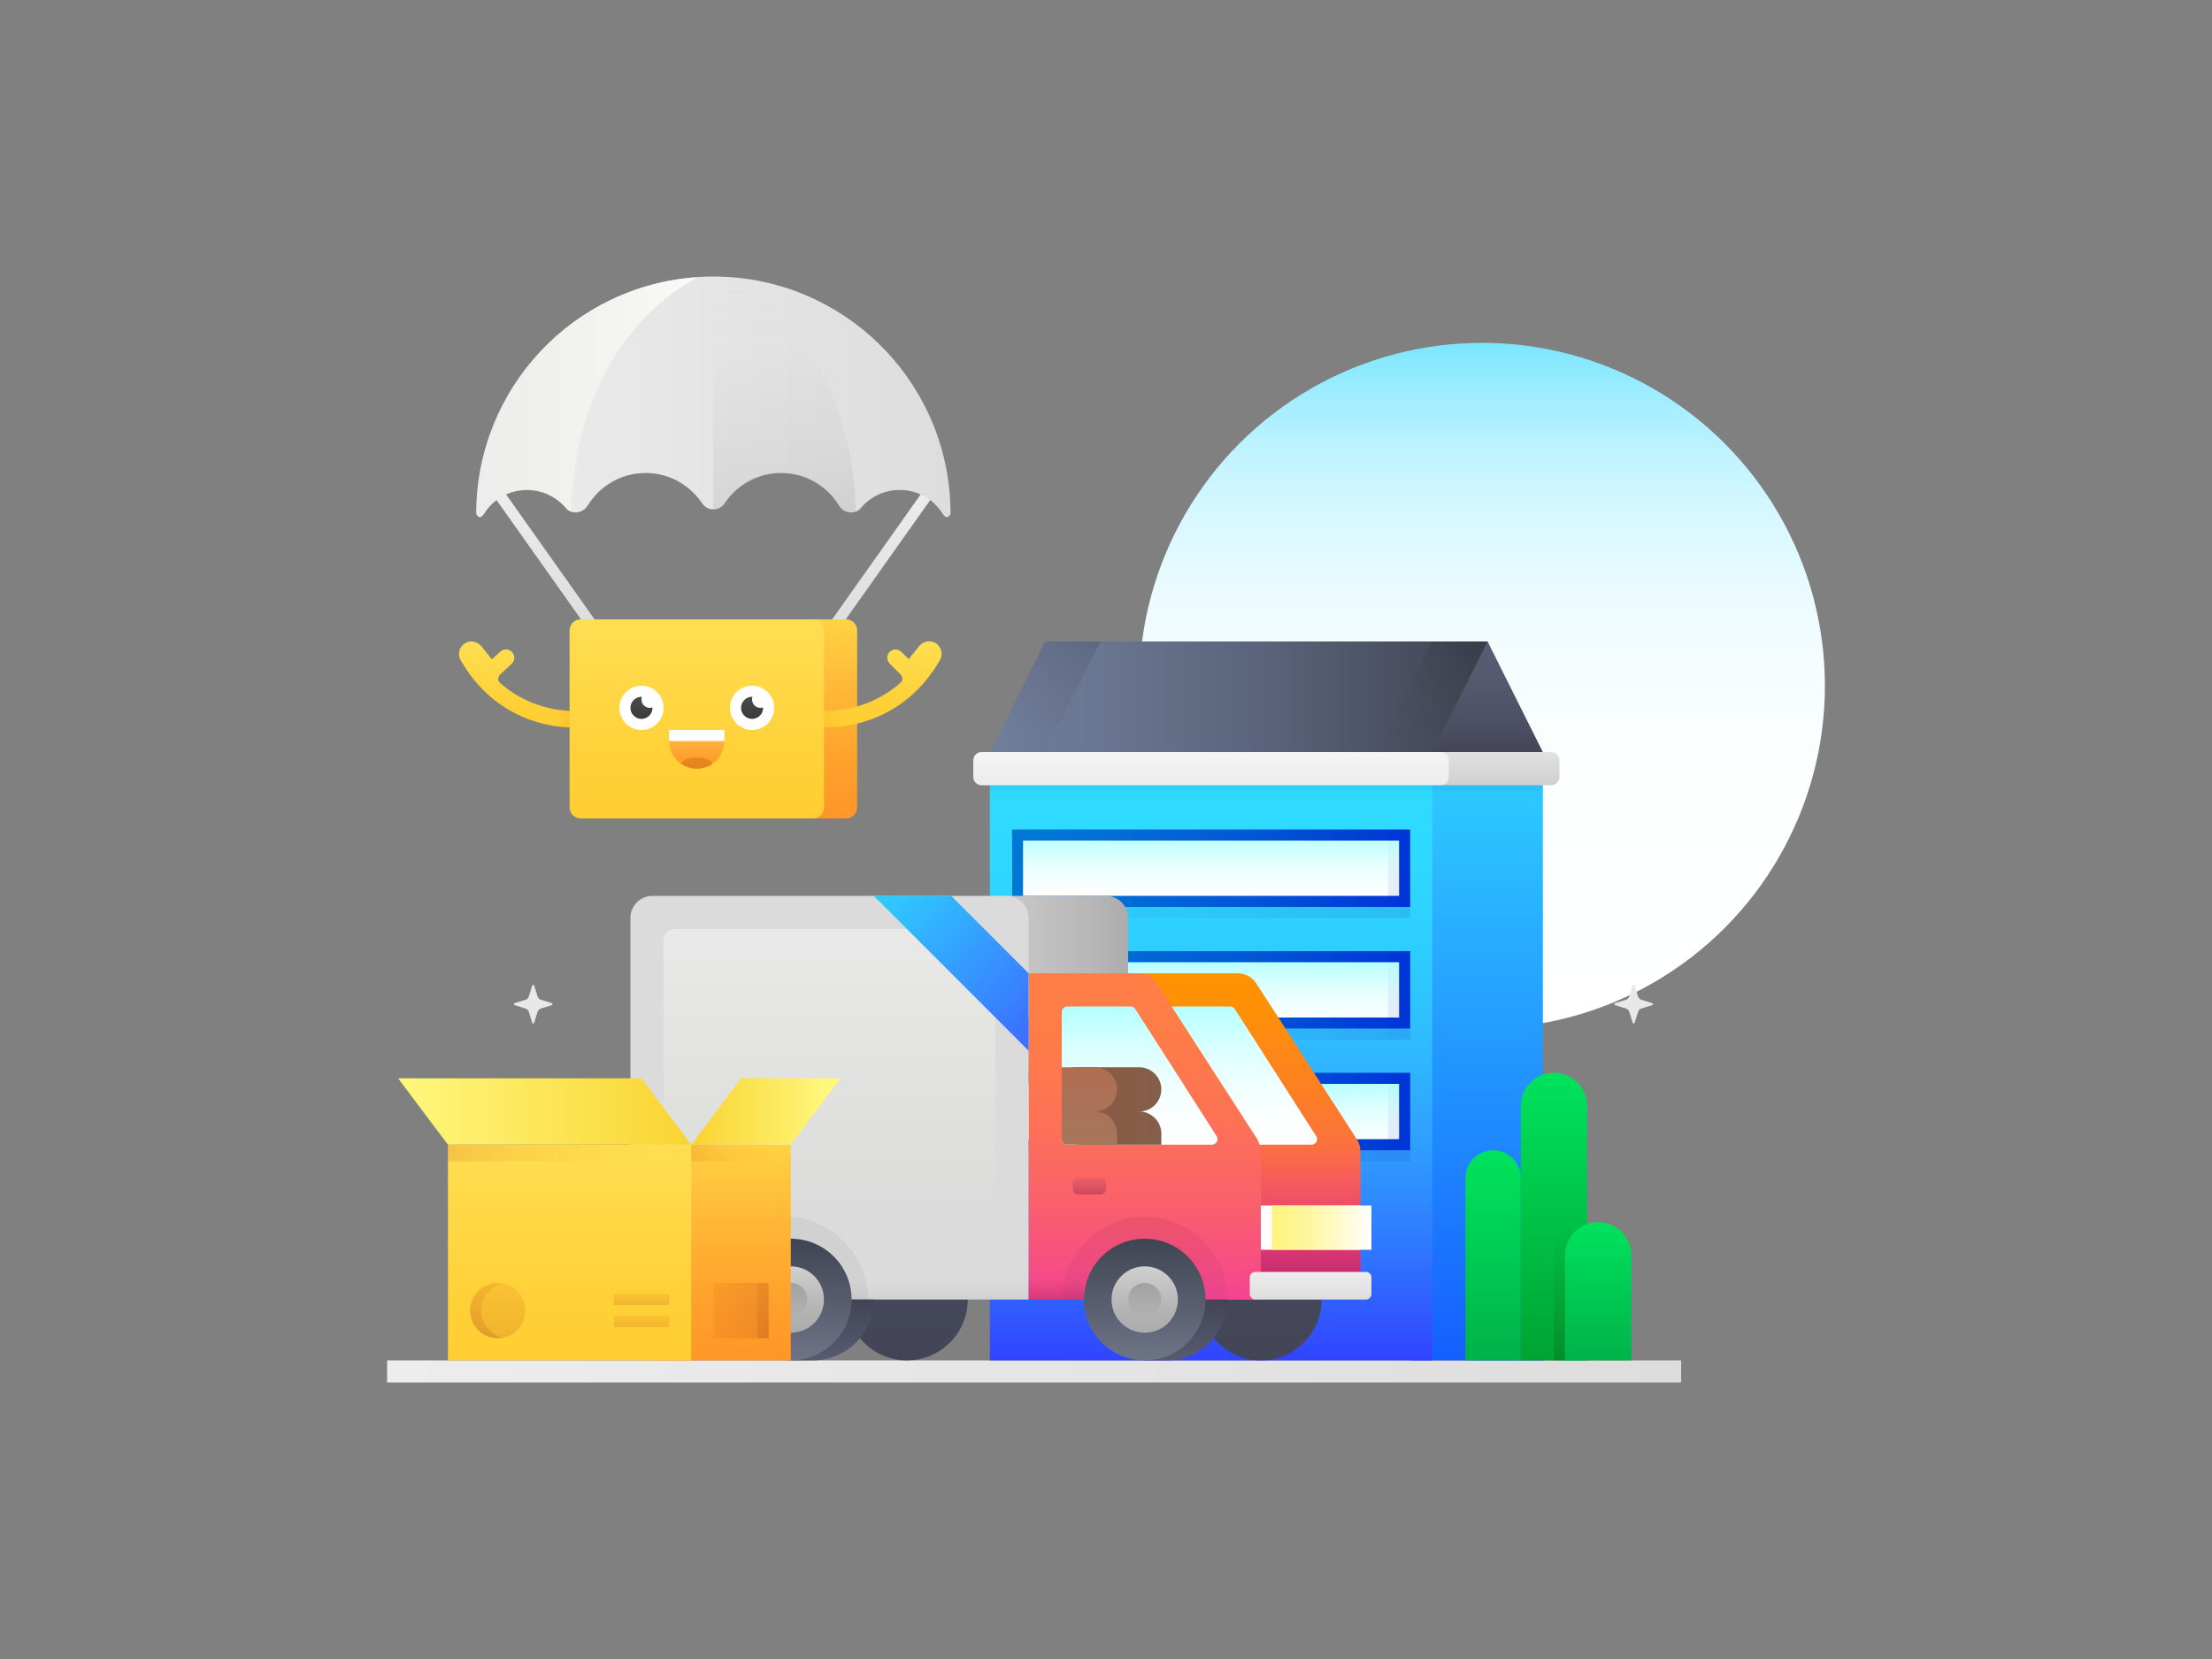 <?xml version="1.0" encoding="iso-8859-1"?>
<!-- Generator: Adobe Illustrator 22.1.0, SVG Export Plug-In . SVG Version: 6.00 Build 0)  -->
<svg version="1.1" id="shipping" xmlns="http://www.w3.org/2000/svg" xmlns:xlink="http://www.w3.org/1999/xlink" x="0px" y="0px"
	 viewBox="0 0 800 600" enable-background="new 0 0 800 600" xml:space="preserve">
<rect x="0" y="0" width="800" height="600" fill="#808080" stroke="none"/>
<linearGradient id="SVGID_1_" gradientUnits="userSpaceOnUse" x1="140" y1="496" x2="608" y2="496">
	<stop  offset="0" style="stop-color:#EDEDED"/>
	<stop  offset="1" style="stop-color:#DDDDDD"/>
</linearGradient>
<rect x="140" y="492" fill="url(#SVGID_1_)" width="468" height="8"/>
<linearGradient id="SVGID_2_" gradientUnits="userSpaceOnUse" x1="536" y1="122.031" x2="536" y2="378.935">
	<stop  offset="0" style="stop-color:#76E5FF"/>
	<stop  offset="0.023" style="stop-color:#83E7FF"/>
	<stop  offset="0.092" style="stop-color:#A4EEFF"/>
	<stop  offset="0.168" style="stop-color:#C1F3FF"/>
	<stop  offset="0.253" style="stop-color:#D8F8FF"/>
	<stop  offset="0.351" style="stop-color:#E9FBFF"/>
	<stop  offset="0.469" style="stop-color:#F6FDFF"/>
	<stop  offset="0.627" style="stop-color:#FDFFFF"/>
	<stop  offset="1" style="stop-color:#FFFFFF"/>
</linearGradient>
<circle fill="url(#SVGID_2_)" cx="536" cy="247.999" r="124"/>
<path fill="#E8E8E8" d="M591.192,356.427l1.215,3.921c0.184,0.595,0.65,1.061,1.245,1.245l3.921,1.215
	c0.35,0.108,0.35,0.604,0,0.713l-3.921,1.215c-0.595,0.184-1.061,0.65-1.245,1.245l-1.215,3.921c-0.109,0.35-0.604,0.35-0.713,0
	l-1.215-3.921c-0.184-0.595-0.65-1.061-1.245-1.245l-3.921-1.215c-0.35-0.108-0.35-0.604,0-0.713l3.921-1.215
	c0.595-0.184,1.061-0.65,1.245-1.245l1.215-3.921C590.587,356.077,591.083,356.077,591.192,356.427z"/>
<path fill="#E8E8E8" d="M193.191,356.427l1.215,3.921c0.184,0.595,0.65,1.061,1.245,1.245l3.921,1.215
	c0.35,0.108,0.35,0.604,0,0.713l-3.921,1.215c-0.595,0.184-1.061,0.65-1.245,1.245l-1.215,3.921c-0.108,0.35-0.604,0.35-0.713,0
	l-1.215-3.921c-0.184-0.595-0.65-1.061-1.245-1.245l-3.921-1.215c-0.35-0.108-0.35-0.604,0-0.713l3.921-1.215
	c0.595-0.184,1.061-0.65,1.245-1.245l1.215-3.921C192.587,356.077,193.083,356.077,193.191,356.427z"/>
<linearGradient id="SVGID_3_" gradientUnits="userSpaceOnUse" x1="-83" y1="175.999" x2="-83" y2="227.999" gradientTransform="matrix(-1 0 0 1 114 0)">
	<stop  offset="0" style="stop-color:#EDEDED"/>
	<stop  offset="1" style="stop-color:#DDDDDD"/>
</linearGradient>
<path fill="none" stroke="url(#SVGID_3_)" stroke-width="4" stroke-linecap="round" stroke-linejoin="round" stroke-miterlimit="10" d="
	M214,225.999l-34-48L214,225.999z"/>
<linearGradient id="SVGID_4_" gradientUnits="userSpaceOnUse" x1="319" y1="175.999" x2="319" y2="227.999">
	<stop  offset="0" style="stop-color:#EDEDED"/>
	<stop  offset="1" style="stop-color:#DDDDDD"/>
</linearGradient>
<path fill="none" stroke="url(#SVGID_4_)" stroke-width="4" stroke-linecap="round" stroke-linejoin="round" stroke-miterlimit="10" d="
	M302,225.999l34-48L302,225.999z"/>
<linearGradient id="SVGID_5_" gradientUnits="userSpaceOnUse" x1="534" y1="282" x2="534" y2="496.009">
	<stop  offset="0" style="stop-color:#2ECAFF"/>
	<stop  offset="1" style="stop-color:#155DFF"/>
</linearGradient>
<rect x="510" y="280" fill="url(#SVGID_5_)" width="48" height="212"/>
<linearGradient id="SVGID_6_" gradientUnits="userSpaceOnUse" x1="438" y1="281" x2="438" y2="493">
	<stop  offset="0" style="stop-color:#2EDCFF"/>
	<stop  offset="0.156" style="stop-color:#2ED8FF"/>
	<stop  offset="0.318" style="stop-color:#2ECBFF"/>
	<stop  offset="0.482" style="stop-color:#2FB7FF"/>
	<stop  offset="0.649" style="stop-color:#2F9AFF"/>
	<stop  offset="0.817" style="stop-color:#3074FF"/>
	<stop  offset="0.983" style="stop-color:#3147FF"/>
	<stop  offset="1" style="stop-color:#3142FF"/>
</linearGradient>
<rect x="358" y="280" fill="url(#SVGID_6_)" width="160" height="212"/>
<linearGradient id="SVGID_7_" gradientUnits="userSpaceOnUse" x1="541" y1="272.25" x2="541" y2="285.272">
	<stop  offset="0" style="stop-color:#E1E1E1"/>
	<stop  offset="1" style="stop-color:#CECECE"/>
</linearGradient>
<path fill="url(#SVGID_7_)" d="M564,281c0,1.657-1.343,3-3,3h-40c-1.657,0-3-1.343-3-3v-6c0-1.657,1.343-3,3-3h40
	c1.657,0,3,1.343,3,3V281z"/>
<linearGradient id="SVGID_8_" gradientUnits="userSpaceOnUse" x1="438" y1="271.667" x2="438" y2="285.702">
	<stop  offset="0" style="stop-color:#F5F5F5"/>
	<stop  offset="0.079" style="stop-color:#F4F4F4"/>
	<stop  offset="1" style="stop-color:#EBEBEB"/>
</linearGradient>
<path fill="url(#SVGID_8_)" d="M524,281c0,1.657-1.343,3-3,3H355c-1.657,0-3-1.343-3-3v-6c0-1.657,1.343-3,3-3h166
	c1.657,0,3,1.343,3,3V281z"/>
<linearGradient id="SVGID_9_" gradientUnits="userSpaceOnUse" x1="356.5" y1="252" x2="539.003" y2="252">
	<stop  offset="0" style="stop-color:#707E9B"/>
	<stop  offset="0.211" style="stop-color:#6A7792"/>
	<stop  offset="0.555" style="stop-color:#5A637A"/>
	<stop  offset="0.987" style="stop-color:#404452"/>
	<stop  offset="1" style="stop-color:#3F4351"/>
</linearGradient>
<polygon fill="url(#SVGID_9_)" points="378,232 358,272 538,272 538,232 "/>
<linearGradient id="SVGID_10_" gradientUnits="userSpaceOnUse" x1="538" y1="232.5" x2="538" y2="273.503">
	<stop  offset="0" style="stop-color:#575C72"/>
	<stop  offset="0.375" style="stop-color:#54596E"/>
	<stop  offset="0.763" style="stop-color:#4B4E61"/>
	<stop  offset="1" style="stop-color:#434556"/>
</linearGradient>
<polygon fill="url(#SVGID_10_)" points="558,272 518,272 538,232 "/>
<linearGradient id="SVGID_11_" gradientUnits="userSpaceOnUse" x1="437" y1="302" x2="437" y2="326.864">
	<stop  offset="0" style="stop-color:#B3FFFF"/>
	<stop  offset="0.069" style="stop-color:#BDFFFF"/>
	<stop  offset="0.306" style="stop-color:#DAFFFF"/>
	<stop  offset="0.543" style="stop-color:#EEFFFF"/>
	<stop  offset="0.775" style="stop-color:#FBFFFF"/>
	<stop  offset="1" style="stop-color:#FFFFFF"/>
</linearGradient>
<rect x="366" y="302" fill="url(#SVGID_11_)" width="142" height="24"/>
<linearGradient id="SVGID_12_" gradientUnits="userSpaceOnUse" x1="504" y1="299.741" x2="504" y2="328.39">
	<stop  offset="0" style="stop-color:#0000A2;stop-opacity:0"/>
	<stop  offset="1" style="stop-color:#00009F;stop-opacity:0.1"/>
</linearGradient>
<rect x="502" y="300" fill="url(#SVGID_12_)" width="4" height="28"/>
<linearGradient id="SVGID_13_" gradientUnits="userSpaceOnUse" x1="437" y1="347.333" x2="437" y2="374.869">
	<stop  offset="0" style="stop-color:#B3FFFF"/>
	<stop  offset="0.069" style="stop-color:#BDFFFF"/>
	<stop  offset="0.306" style="stop-color:#DAFFFF"/>
	<stop  offset="0.543" style="stop-color:#EEFFFF"/>
	<stop  offset="0.775" style="stop-color:#FBFFFF"/>
	<stop  offset="1" style="stop-color:#FFFFFF"/>
</linearGradient>
<rect x="366" y="346" fill="url(#SVGID_13_)" width="142" height="24"/>
<linearGradient id="SVGID_14_" gradientUnits="userSpaceOnUse" x1="504" y1="343.741" x2="504" y2="372.39">
	<stop  offset="0" style="stop-color:#0000A2;stop-opacity:0"/>
	<stop  offset="1" style="stop-color:#00009F;stop-opacity:0.1"/>
</linearGradient>
<rect x="502" y="344" fill="url(#SVGID_14_)" width="4" height="28"/>
<linearGradient id="SVGID_15_" gradientUnits="userSpaceOnUse" x1="437" y1="391.333" x2="437" y2="418.869">
	<stop  offset="0" style="stop-color:#B3FFFF"/>
	<stop  offset="0.069" style="stop-color:#BDFFFF"/>
	<stop  offset="0.306" style="stop-color:#DAFFFF"/>
	<stop  offset="0.543" style="stop-color:#EEFFFF"/>
	<stop  offset="0.775" style="stop-color:#FBFFFF"/>
	<stop  offset="1" style="stop-color:#FFFFFF"/>
</linearGradient>
<rect x="366" y="390" fill="url(#SVGID_15_)" width="142" height="24"/>
<linearGradient id="SVGID_16_" gradientUnits="userSpaceOnUse" x1="504" y1="387.741" x2="504" y2="416.39">
	<stop  offset="0" style="stop-color:#0000A2;stop-opacity:0"/>
	<stop  offset="1" style="stop-color:#00009F;stop-opacity:0.1"/>
</linearGradient>
<rect x="502" y="388" fill="url(#SVGID_16_)" width="4" height="28"/>
<linearGradient id="SVGID_17_" gradientUnits="userSpaceOnUse" x1="458" y1="287.917" x2="458" y2="283.832">
	<stop  offset="0" style="stop-color:#302992;stop-opacity:0"/>
	<stop  offset="1" style="stop-color:#000090;stop-opacity:0.07"/>
</linearGradient>
<rect x="358" y="284" fill="url(#SVGID_17_)" width="200" height="4"/>
<linearGradient id="SVGID_18_" gradientUnits="userSpaceOnUse" x1="462" y1="374" x2="509.875" y2="374">
	<stop  offset="0" style="stop-color:#302992;stop-opacity:0.05"/>
	<stop  offset="0.238" style="stop-color:#211C91;stop-opacity:0.062"/>
	<stop  offset="0.71" style="stop-color:#090890;stop-opacity:0.086"/>
	<stop  offset="1" style="stop-color:#000090;stop-opacity:0.1"/>
</linearGradient>
<rect x="462" y="372" fill="url(#SVGID_18_)" width="48" height="4"/>
<g>
	<linearGradient id="SVGID_19_" gradientUnits="userSpaceOnUse" x1="366" y1="313.999" x2="510" y2="313.999">
		<stop  offset="0" style="stop-color:#0079D3"/>
		<stop  offset="0.222" style="stop-color:#0070D4"/>
		<stop  offset="0.584" style="stop-color:#0058D5"/>
		<stop  offset="1" style="stop-color:#0034D8"/>
	</linearGradient>
	<path fill="url(#SVGID_19_)" d="M506,303.999v20H370v-20H506 M510,299.999H366v28h144V299.999L510,299.999z"/>
</g>
<g>
	<g>
		<linearGradient id="SVGID_20_" gradientUnits="userSpaceOnUse" x1="366" y1="357.999" x2="510" y2="357.999">
			<stop  offset="0" style="stop-color:#0079D3"/>
			<stop  offset="0.222" style="stop-color:#0070D4"/>
			<stop  offset="0.584" style="stop-color:#0058D5"/>
			<stop  offset="1" style="stop-color:#0034D8"/>
		</linearGradient>
		<path fill="url(#SVGID_20_)" d="M506,347.999v20H370v-20H506 M510,343.999H366v28h144V343.999L510,343.999z"/>
	</g>
</g>
<g>
	<g>
		<linearGradient id="SVGID_21_" gradientUnits="userSpaceOnUse" x1="366" y1="401.999" x2="510" y2="401.999">
			<stop  offset="0" style="stop-color:#0079D3"/>
			<stop  offset="0.222" style="stop-color:#0070D4"/>
			<stop  offset="0.584" style="stop-color:#0058D5"/>
			<stop  offset="1" style="stop-color:#0034D8"/>
		</linearGradient>
		<path fill="url(#SVGID_21_)" d="M506,391.999v20H370v-20H506 M510,387.999H366v28h144V387.999L510,387.999z"/>
	</g>
</g>
<linearGradient id="SVGID_22_" gradientUnits="userSpaceOnUse" x1="436.5" y1="418" x2="513.515" y2="418">
	<stop  offset="0" style="stop-color:#302992;stop-opacity:0.05"/>
	<stop  offset="0.238" style="stop-color:#211C91;stop-opacity:0.062"/>
	<stop  offset="0.71" style="stop-color:#090890;stop-opacity:0.086"/>
	<stop  offset="1" style="stop-color:#000090;stop-opacity:0.1"/>
</linearGradient>
<rect x="438" y="416" fill="url(#SVGID_22_)" width="72" height="4"/>
<linearGradient id="SVGID_23_" gradientUnits="userSpaceOnUse" x1="403.833" y1="330" x2="515.077" y2="330">
	<stop  offset="0" style="stop-color:#302992;stop-opacity:0.05"/>
	<stop  offset="0.238" style="stop-color:#211C91;stop-opacity:0.062"/>
	<stop  offset="0.71" style="stop-color:#090890;stop-opacity:0.086"/>
	<stop  offset="1" style="stop-color:#000090;stop-opacity:0.1"/>
</linearGradient>
<rect x="406" y="328" fill="url(#SVGID_23_)" width="104" height="4"/>
<linearGradient id="SVGID_24_" gradientUnits="userSpaceOnUse" x1="368.485" y1="269.859" x2="390.932" y2="227.728">
	<stop  offset="0" style="stop-color:#302926;stop-opacity:0"/>
	<stop  offset="0.29" style="stop-color:#27211F;stop-opacity:0.035"/>
	<stop  offset="0.762" style="stop-color:#0F0D0C;stop-opacity:0.091"/>
	<stop  offset="1" style="stop-color:#000000;stop-opacity:0.12"/>
</linearGradient>
<polygon fill="url(#SVGID_24_)" points="398,232 378,272 358,272 378,232 "/>
<linearGradient id="SVGID_25_" gradientUnits="userSpaceOnUse" x1="508.485" y1="269.859" x2="530.932" y2="227.728">
	<stop  offset="0" style="stop-color:#302926;stop-opacity:0"/>
	<stop  offset="0.284" style="stop-color:#2C2523;stop-opacity:0.034"/>
	<stop  offset="0.579" style="stop-color:#1F1B19;stop-opacity:0.07"/>
	<stop  offset="0.877" style="stop-color:#0B0909;stop-opacity:0.105"/>
	<stop  offset="1" style="stop-color:#000000;stop-opacity:0.12"/>
</linearGradient>
<polygon fill="url(#SVGID_25_)" points="538,232 518,272 498,272 518,232 "/>
<linearGradient id="SVGID_26_" gradientUnits="userSpaceOnUse" x1="540" y1="416.249" x2="540" y2="492.25">
	<stop  offset="0" style="stop-color:#00E35E"/>
	<stop  offset="1" style="stop-color:#00B248"/>
</linearGradient>
<path fill="url(#SVGID_26_)" d="M550,492h-20v-66c0-5.523,4.477-10,10-10h0c5.523,0,10,4.477,10,10V492z"/>
<linearGradient id="SVGID_27_" gradientUnits="userSpaceOnUse" x1="562" y1="387.566" x2="562" y2="492.129">
	<stop  offset="0" style="stop-color:#00E35E"/>
	<stop  offset="1" style="stop-color:#00A332"/>
</linearGradient>
<path fill="url(#SVGID_27_)" d="M562,388L562,388c6.627,0,12,5.373,12,12v92h-24v-92C550,393.372,555.373,388,562,388z"/>
<linearGradient id="SVGID_28_" gradientUnits="userSpaceOnUse" x1="578" y1="441.749" x2="578" y2="492.755">
	<stop  offset="0" style="stop-color:#00E35E"/>
	<stop  offset="1" style="stop-color:#00B248"/>
</linearGradient>
<path fill="url(#SVGID_28_)" d="M578,442L578,442c6.627,0,12,5.373,12,12v38h-24v-38C566,447.372,571.373,442,578,442z"/>
<linearGradient id="SVGID_29_" gradientUnits="userSpaceOnUse" x1="568" y1="441.999" x2="568" y2="492">
	<stop  offset="0" style="stop-color:#304F26;stop-opacity:0"/>
	<stop  offset="0.284" style="stop-color:#2C4D23;stop-opacity:0.057"/>
	<stop  offset="0.579" style="stop-color:#1F4719;stop-opacity:0.116"/>
	<stop  offset="0.877" style="stop-color:#0B3E09;stop-opacity:0.175"/>
	<stop  offset="1" style="stop-color:#003900;stop-opacity:0.2"/>
</linearGradient>
<path fill="url(#SVGID_29_)" d="M574,441.999v0.7c-4,1.62-8,6.08-8,11.3V492h-4v-38.001C562,447.379,568,441.999,574,441.999z"/>
<linearGradient id="SVGID_30_" gradientUnits="userSpaceOnUse" x1="351.667" y1="340" x2="410.004" y2="340">
	<stop  offset="0" style="stop-color:#C8C8C8"/>
	<stop  offset="0.362" style="stop-color:#C4C4C4"/>
	<stop  offset="0.737" style="stop-color:#B7B7B7"/>
	<stop  offset="1" style="stop-color:#AAAAAA"/>
</linearGradient>
<path fill="url(#SVGID_30_)" d="M408,356h-56v-24.001c0-4.418,3.582-7.999,8-7.999h40c4.418,0,8,3.581,8,7.999V356z"/>
<linearGradient id="SVGID_31_" gradientUnits="userSpaceOnUse" x1="456" y1="447.333" x2="456" y2="495.337">
	<stop  offset="0" style="stop-color:#505563"/>
	<stop  offset="0.117" style="stop-color:#4C505F"/>
	<stop  offset="0.448" style="stop-color:#454858"/>
	<stop  offset="1" style="stop-color:#434556"/>
</linearGradient>
<circle fill="url(#SVGID_31_)" cx="456" cy="469.999" r="22"/>
<linearGradient id="SVGID_32_" gradientUnits="userSpaceOnUse" x1="446" y1="351.667" x2="446" y2="471.713">
	<stop  offset="0" style="stop-color:#FF9400"/>
	<stop  offset="0.127" style="stop-color:#FE8F09"/>
	<stop  offset="0.335" style="stop-color:#FD8121"/>
	<stop  offset="0.597" style="stop-color:#FA6B49"/>
	<stop  offset="0.901" style="stop-color:#F54D80"/>
	<stop  offset="1" style="stop-color:#F44293"/>
</linearGradient>
<path fill="url(#SVGID_32_)" d="M492,416.359V470h-92V352h47.62c2.74,0,5.28,1.38,6.76,3.68l36.34,56.34
	c0.4,0.62,0.72,1.28,0.92,1.98C491.88,414.759,492,415.559,492,416.359z"/>
<linearGradient id="SVGID_33_" gradientUnits="userSpaceOnUse" x1="473.82" y1="413.333" x2="473.82" y2="471.395">
	<stop  offset="0" style="stop-color:#FF00D5;stop-opacity:0"/>
	<stop  offset="1" style="stop-color:#6A0038;stop-opacity:0.5"/>
</linearGradient>
<path fill="url(#SVGID_33_)" d="M492,416.359V470h-36v-53.641c0-0.8-0.12-2.359-0.36-2.359h35.96
	C491.86,414,492,415.559,492,416.359z"/>
<linearGradient id="SVGID_34_" gradientUnits="userSpaceOnUse" x1="328" y1="447.333" x2="328" y2="492.727">
	<stop  offset="0" style="stop-color:#505563"/>
	<stop  offset="0.117" style="stop-color:#4C505F"/>
	<stop  offset="0.448" style="stop-color:#454858"/>
	<stop  offset="1" style="stop-color:#434556"/>
</linearGradient>
<circle fill="url(#SVGID_34_)" cx="328" cy="469.999" r="22"/>
<linearGradient id="SVGID_35_" gradientUnits="userSpaceOnUse" x1="414" y1="352.5" x2="414" y2="471.128">
	<stop  offset="0" style="stop-color:#FF7E45"/>
	<stop  offset="0.222" style="stop-color:#FE7B49"/>
	<stop  offset="0.451" style="stop-color:#FD7156"/>
	<stop  offset="0.684" style="stop-color:#FA616A"/>
	<stop  offset="0.919" style="stop-color:#F64B87"/>
	<stop  offset="1" style="stop-color:#F44293"/>
</linearGradient>
<path fill="url(#SVGID_35_)" d="M456,416.351V470h-84V352h39.634c2.721,0,5.257,1.381,6.732,3.668l5.374,8.331l30.985,48.024
	C455.557,413.313,456,414.816,456,416.351z"/>
<rect x="456" y="436" fill="#FFFFFF" width="36" height="16"/>
<path fill="#DBDBDB" d="M228,470h144V331.999c0-4.418-3.582-7.999-8-7.999H236c-4.418,0-8,3.581-8,7.999V470z"/>
<linearGradient id="SVGID_36_" gradientUnits="userSpaceOnUse" x1="284" y1="469.474" x2="284" y2="438.497">
	<stop  offset="0" style="stop-color:#302926;stop-opacity:0.05"/>
	<stop  offset="0.29" style="stop-color:#27211F;stop-opacity:0.05"/>
	<stop  offset="0.762" style="stop-color:#0F0D0C;stop-opacity:0.05"/>
	<stop  offset="1" style="stop-color:#000000;stop-opacity:0.05"/>
</linearGradient>
<path fill="url(#SVGID_36_)" d="M254,470c0-16,13.431-30,30-30s30,14,30,30H254z"/>
<linearGradient id="SVGID_37_" gradientUnits="userSpaceOnUse" x1="301" y1="492.333" x2="301" y2="470.746">
	<stop  offset="0" style="stop-color:#575C72"/>
	<stop  offset="1" style="stop-color:#434556"/>
</linearGradient>
<path fill="url(#SVGID_37_)" d="M316,470h-30v22h8C306.15,492,316,482.15,316,470L316,470z"/>
<linearGradient id="SVGID_38_" gradientUnits="userSpaceOnUse" x1="414" y1="469.474" x2="414" y2="438.497">
	<stop  offset="0" style="stop-color:#60296D;stop-opacity:0.05"/>
	<stop  offset="0.246" style="stop-color:#632364;stop-opacity:0.062"/>
	<stop  offset="0.646" style="stop-color:#6A124C;stop-opacity:0.082"/>
	<stop  offset="1" style="stop-color:#720031;stop-opacity:0.1"/>
</linearGradient>
<path fill="url(#SVGID_38_)" d="M384,470c0-16,13.431-30,30-30c16.569,0,30,14,30,30H384z"/>
<linearGradient id="SVGID_39_" gradientUnits="userSpaceOnUse" x1="286" y1="492.667" x2="286" y2="447.058">
	<stop  offset="0" style="stop-color:#6E7587"/>
	<stop  offset="1" style="stop-color:#3F4351"/>
</linearGradient>
<circle fill="url(#SVGID_39_)" cx="286" cy="469.999" r="22"/>
<linearGradient id="SVGID_40_" gradientUnits="userSpaceOnUse" x1="286" y1="457.833" x2="286" y2="482.838">
	<stop  offset="0" style="stop-color:#D1D1D1"/>
	<stop  offset="0.113" style="stop-color:#CBCBCB"/>
	<stop  offset="0.662" style="stop-color:#B3B3B3"/>
	<stop  offset="1" style="stop-color:#AAAAAA"/>
</linearGradient>
<circle fill="url(#SVGID_40_)" cx="286" cy="469.999" r="12"/>
<linearGradient id="SVGID_41_" gradientUnits="userSpaceOnUse" x1="412.167" y1="363.667" x2="412.167" y2="414.361">
	<stop  offset="0" style="stop-color:#B3FFFF"/>
	<stop  offset="0.069" style="stop-color:#BDFFFF"/>
	<stop  offset="0.306" style="stop-color:#DAFFFF"/>
	<stop  offset="0.543" style="stop-color:#EEFFFF"/>
	<stop  offset="0.775" style="stop-color:#FBFFFF"/>
	<stop  offset="1" style="stop-color:#FFFFFF"/>
</linearGradient>
<path fill="url(#SVGID_41_)" d="M438.313,414h-52.296c-1.114,0-2.018-0.904-2.018-2.018v-45.965c0-1.114,0.903-2.017,2.018-2.017
	h22.878c0.688,0,1.328,0.35,1.699,0.93l29.418,45.965C440.872,412.238,439.908,414,438.313,414z"/>
<linearGradient id="SVGID_42_" gradientUnits="userSpaceOnUse" x1="450.044" y1="363" x2="450.044" y2="414.148">
	<stop  offset="0" style="stop-color:#B3FFFF"/>
	<stop  offset="0.069" style="stop-color:#BDFFFF"/>
	<stop  offset="0.306" style="stop-color:#DAFFFF"/>
	<stop  offset="0.543" style="stop-color:#EEFFFF"/>
	<stop  offset="0.775" style="stop-color:#FBFFFF"/>
	<stop  offset="1" style="stop-color:#FFFFFF"/>
</linearGradient>
<path fill="url(#SVGID_42_)" d="M476.029,410.919c0.853,1.332-0.104,3.081-1.686,3.081H455.64c-0.2,0-0.52-1.36-0.92-1.98
	L423.74,364h21.156c0.688,0,1.328,0.35,1.699,0.93L476.029,410.919z"/>
<linearGradient id="SVGID_43_" gradientUnits="userSpaceOnUse" x1="394" y1="425.75" x2="394" y2="432.334">
	<stop  offset="0" style="stop-color:#60296D;stop-opacity:0.1"/>
	<stop  offset="0.246" style="stop-color:#632364;stop-opacity:0.149"/>
	<stop  offset="0.646" style="stop-color:#6A124C;stop-opacity:0.229"/>
	<stop  offset="1" style="stop-color:#720031;stop-opacity:0.3"/>
</linearGradient>
<path fill="url(#SVGID_43_)" d="M400,430c0,1.105-0.895,2-2,2h-8c-1.105,0-2-0.895-2-2v-2c0-1.105,0.895-2,2-2h8
	c1.105,0,2,0.895,2,2V430z"/>
<linearGradient id="SVGID_44_" gradientUnits="userSpaceOnUse" x1="-179.2" y1="400" x2="-212.268" y2="400" gradientTransform="matrix(-1 0 0 1 208 0)">
	<stop  offset="0" style="stop-color:#AF6E52"/>
	<stop  offset="1" style="stop-color:#A5765D"/>
</linearGradient>
<path fill="url(#SVGID_44_)" d="M412,386c4.418,0,8,3.581,8,8l0,0c0,4.418-3.582,8-8,8c4.418,0,8,3.582,8,8V414h-30
	c-1.105,0-2-0.896-2-2.001v-10V386H412z"/>
<path opacity="0.2" d="M412,386c4.418,0,8,3.581,8,8l0,0c0,4.418-3.582,8-8,8c4.418,0,8,3.582,8,8V414h-28c-2.209,0-4-1.792-4-4.001
	v-8V386H412z"/>
<linearGradient id="SVGID_45_" gradientUnits="userSpaceOnUse" x1="-186" y1="386" x2="-186" y2="415.343" gradientTransform="matrix(-1 0 0 1 208 0)">
	<stop  offset="0" style="stop-color:#AF6E52"/>
	<stop  offset="1" style="stop-color:#A5765D"/>
</linearGradient>
<path fill="url(#SVGID_45_)" d="M396,386c4.418,0,8,3.581,8,8l0,0c0,4.418-3.582,8-8,8c4.418,0,8,3.582,8,8V414h-18
	c-1.105,0-2-0.896-2-2.001v-10V386H396z"/>
<linearGradient id="SVGID_46_" gradientUnits="userSpaceOnUse" x1="300" y1="436.667" x2="300" y2="333.991">
	<stop  offset="0" style="stop-color:#FFFFED;stop-opacity:0"/>
	<stop  offset="0.403" style="stop-color:#FFFFF6;stop-opacity:0.161"/>
	<stop  offset="1" style="stop-color:#FFFFFF;stop-opacity:0.4"/>
</linearGradient>
<path fill="url(#SVGID_46_)" d="M360,351.999V436H240v-96.001c0-2.2,1.8-3.999,4-3.999h98L360,351.999z"/>
<linearGradient id="SVGID_47_" gradientUnits="userSpaceOnUse" x1="474" y1="459.792" x2="474" y2="470.633">
	<stop  offset="0" style="stop-color:#EDEDED"/>
	<stop  offset="1" style="stop-color:#DDDDDD"/>
</linearGradient>
<path fill="url(#SVGID_47_)" d="M496,462c0-1.105-0.895-2-2-2h-40c-1.105,0-2,0.895-2,2v6c0,1.105,0.895,2,2,2h40
	c1.105,0,2-0.895,2-2V462z"/>
<linearGradient id="SVGID_48_" gradientUnits="userSpaceOnUse" x1="429" y1="492.5" x2="429" y2="470.197">
	<stop  offset="0" style="stop-color:#575C72"/>
	<stop  offset="1" style="stop-color:#434556"/>
</linearGradient>
<path fill="url(#SVGID_48_)" d="M444,470h-30v22h8C434.15,492,444,482.15,444,470L444,470z"/>
<linearGradient id="SVGID_49_" gradientUnits="userSpaceOnUse" x1="414" y1="492.25" x2="414" y2="446.791">
	<stop  offset="0" style="stop-color:#6E7587"/>
	<stop  offset="1" style="stop-color:#3F4351"/>
</linearGradient>
<circle fill="url(#SVGID_49_)" cx="414" cy="469.999" r="22"/>
<linearGradient id="SVGID_50_" gradientUnits="userSpaceOnUse" x1="414" y1="457.666" x2="414" y2="483.008">
	<stop  offset="0" style="stop-color:#D1D1D1"/>
	<stop  offset="0.113" style="stop-color:#CBCBCB"/>
	<stop  offset="0.662" style="stop-color:#B3B3B3"/>
	<stop  offset="1" style="stop-color:#AAAAAA"/>
</linearGradient>
<circle fill="url(#SVGID_50_)" cx="414" cy="469.999" r="12"/>
<linearGradient id="SVGID_51_" gradientUnits="userSpaceOnUse" x1="414" y1="476.583" x2="414" y2="463.311">
	<stop  offset="0" style="stop-color:#302926;stop-opacity:0"/>
	<stop  offset="0.29" style="stop-color:#27211F;stop-opacity:0.058"/>
	<stop  offset="0.762" style="stop-color:#0F0D0C;stop-opacity:0.152"/>
	<stop  offset="1" style="stop-color:#000000;stop-opacity:0.2"/>
</linearGradient>
<circle fill="url(#SVGID_51_)" cx="414" cy="469.999" r="6"/>
<linearGradient id="SVGID_52_" gradientUnits="userSpaceOnUse" x1="286" y1="476.583" x2="286" y2="463.311">
	<stop  offset="0" style="stop-color:#302926;stop-opacity:0"/>
	<stop  offset="0.29" style="stop-color:#27211F;stop-opacity:0.058"/>
	<stop  offset="0.762" style="stop-color:#0F0D0C;stop-opacity:0.152"/>
	<stop  offset="1" style="stop-color:#000000;stop-opacity:0.2"/>
</linearGradient>
<circle fill="url(#SVGID_52_)" cx="286" cy="469.999" r="6"/>
<linearGradient id="SVGID_53_" gradientUnits="userSpaceOnUse" x1="382" y1="462" x2="382" y2="470.629">
	<stop  offset="0" style="stop-color:#602926;stop-opacity:0"/>
	<stop  offset="0.326" style="stop-color:#5E201E;stop-opacity:0.065"/>
	<stop  offset="0.855" style="stop-color:#590807;stop-opacity:0.171"/>
	<stop  offset="1" style="stop-color:#570000;stop-opacity:0.2"/>
</linearGradient>
<rect x="372" y="462" fill="url(#SVGID_53_)" width="20" height="8"/>
<linearGradient id="SVGID_54_" gradientUnits="userSpaceOnUse" x1="460" y1="444" x2="496" y2="444">
	<stop  offset="0" style="stop-color:#FFF37F"/>
	<stop  offset="0.141" style="stop-color:#FFF488"/>
	<stop  offset="0.371" style="stop-color:#FFF6A0"/>
	<stop  offset="0.661" style="stop-color:#FFFAC8"/>
	<stop  offset="0.997" style="stop-color:#FFFFFF"/>
	<stop  offset="1" style="stop-color:#FFFFFF"/>
</linearGradient>
<rect x="460" y="436" fill="url(#SVGID_54_)" width="36" height="16"/>
<linearGradient id="SVGID_55_" gradientUnits="userSpaceOnUse" x1="325.87" y1="319.5" x2="374.87" y2="369.5">
	<stop  offset="0" style="stop-color:#2ECAFF"/>
	<stop  offset="1" style="stop-color:#3B71FF"/>
</linearGradient>
<polygon fill="url(#SVGID_55_)" points="372,351.999 372,379.999 316,324 344,324 "/>
<linearGradient id="SVGID_56_" gradientUnits="userSpaceOnUse" x1="340" y1="463.75" x2="340" y2="470.156">
	<stop  offset="0" style="stop-color:#302926;stop-opacity:0"/>
	<stop  offset="0.29" style="stop-color:#27211F;stop-opacity:0.015"/>
	<stop  offset="0.762" style="stop-color:#0F0D0C;stop-opacity:0.038"/>
	<stop  offset="1" style="stop-color:#000000;stop-opacity:0.05"/>
</linearGradient>
<rect x="308" y="464" fill="url(#SVGID_56_)" width="64" height="6"/>
<linearGradient id="SVGID_57_" gradientUnits="userSpaceOnUse" x1="261" y1="414" x2="261" y2="493.032">
	<stop  offset="0" style="stop-color:#FFD243"/>
	<stop  offset="0.354" style="stop-color:#FFB736"/>
	<stop  offset="0.754" style="stop-color:#FF9F2B"/>
	<stop  offset="1" style="stop-color:#FF9627"/>
</linearGradient>
<rect x="236" y="414" fill="url(#SVGID_57_)" width="50" height="78"/>
<linearGradient id="SVGID_58_" gradientUnits="userSpaceOnUse" x1="206" y1="413.333" x2="206" y2="493.469">
	<stop  offset="0" style="stop-color:#FFDE52"/>
	<stop  offset="0.618" style="stop-color:#FFD23A"/>
	<stop  offset="1" style="stop-color:#FFCE31"/>
</linearGradient>
<rect x="162" y="414" fill="url(#SVGID_58_)" width="88" height="78"/>
<linearGradient id="SVGID_59_" gradientUnits="userSpaceOnUse" x1="250.667" y1="402" x2="300.041" y2="402">
	<stop  offset="0" style="stop-color:#F9D432"/>
	<stop  offset="1" style="stop-color:#FFF87E"/>
</linearGradient>
<polygon fill="url(#SVGID_59_)" points="304,390 268,390 250,414 286,414 "/>
<linearGradient id="SVGID_60_" gradientUnits="userSpaceOnUse" x1="249.833" y1="402" x2="143.495" y2="402">
	<stop  offset="0" style="stop-color:#F9D432"/>
	<stop  offset="1" style="stop-color:#FFF87E"/>
</linearGradient>
<polygon fill="url(#SVGID_60_)" points="144,390 232,390 250,414 162,414 "/>
<linearGradient id="SVGID_61_" gradientUnits="userSpaceOnUse" x1="180" y1="463.499" x2="180" y2="484.51">
	<stop  offset="0" style="stop-color:#D44000;stop-opacity:0.1"/>
	<stop  offset="1" style="stop-color:#A24520;stop-opacity:0.2"/>
</linearGradient>
<circle fill="url(#SVGID_61_)" cx="180" cy="473.999" r="10"/>
<linearGradient id="SVGID_62_" gradientUnits="userSpaceOnUse" x1="232" y1="475.875" x2="232" y2="480.551">
	<stop  offset="0" style="stop-color:#D44000;stop-opacity:0.1"/>
	<stop  offset="1" style="stop-color:#A24520;stop-opacity:0.2"/>
</linearGradient>
<rect x="222" y="476" fill="url(#SVGID_62_)" width="20" height="4"/>
<linearGradient id="SVGID_63_" gradientUnits="userSpaceOnUse" x1="232" y1="467.75" x2="232" y2="472.313">
	<stop  offset="0" style="stop-color:#D44000;stop-opacity:0.1"/>
	<stop  offset="1" style="stop-color:#A24520;stop-opacity:0.2"/>
</linearGradient>
<rect x="222" y="468" fill="url(#SVGID_63_)" width="20" height="4"/>
<linearGradient id="SVGID_64_" gradientUnits="userSpaceOnUse" x1="251" y1="417" x2="161.238" y2="417">
	<stop  offset="0" style="stop-color:#FFE400;stop-opacity:0"/>
	<stop  offset="0.108" style="stop-color:#FCDB00;stop-opacity:0.016"/>
	<stop  offset="0.285" style="stop-color:#F4C300;stop-opacity:0.043"/>
	<stop  offset="0.508" style="stop-color:#E89B00;stop-opacity:0.076"/>
	<stop  offset="0.766" style="stop-color:#D76400;stop-opacity:0.115"/>
	<stop  offset="1" style="stop-color:#C52D00;stop-opacity:0.15"/>
</linearGradient>
<rect x="162" y="414" fill="url(#SVGID_64_)" width="88" height="6"/>
<linearGradient id="SVGID_65_" gradientUnits="userSpaceOnUse" x1="287.125" y1="417" x2="249" y2="417">
	<stop  offset="0" style="stop-color:#FFE400;stop-opacity:0"/>
	<stop  offset="0.108" style="stop-color:#FCDB00;stop-opacity:0.016"/>
	<stop  offset="0.285" style="stop-color:#F4C300;stop-opacity:0.043"/>
	<stop  offset="0.508" style="stop-color:#E89B00;stop-opacity:0.076"/>
	<stop  offset="0.766" style="stop-color:#D76400;stop-opacity:0.115"/>
	<stop  offset="1" style="stop-color:#C52D00;stop-opacity:0.15"/>
</linearGradient>
<rect x="250" y="414" fill="url(#SVGID_65_)" width="36" height="6"/>
<linearGradient id="SVGID_66_" gradientUnits="userSpaceOnUse" x1="258" y1="474" x2="278" y2="474">
	<stop  offset="0" style="stop-color:#D44000;stop-opacity:0.1"/>
	<stop  offset="1" style="stop-color:#A24520;stop-opacity:0.2"/>
</linearGradient>
<rect x="258" y="464" fill="url(#SVGID_66_)" width="20" height="20"/>
<linearGradient id="SVGID_67_" gradientUnits="userSpaceOnUse" x1="299" y1="225.059" x2="299" y2="296.197">
	<stop  offset="0" style="stop-color:#FFD243"/>
	<stop  offset="0.354" style="stop-color:#FFB736"/>
	<stop  offset="0.754" style="stop-color:#FF9F2B"/>
	<stop  offset="1" style="stop-color:#FF9627"/>
</linearGradient>
<path fill="url(#SVGID_67_)" d="M310,292c0,2.209-1.791,4-4,4h-14c-2.209,0-4-1.791-4-4v-64c0-2.209,1.791-4,4-4h14
	c2.209,0,4,1.791,4,4V292z"/>
<linearGradient id="SVGID_68_" gradientUnits="userSpaceOnUse" x1="317.769" y1="231.934" x2="317.769" y2="263.041">
	<stop  offset="0" style="stop-color:#FFDE52"/>
	<stop  offset="0.618" style="stop-color:#FFD23A"/>
	<stop  offset="1" style="stop-color:#FFCE31"/>
</linearGradient>
<path fill="url(#SVGID_68_)" d="M338.131,232.437c-1.959-1.053-4.416-0.384-5.805,1.353l-3.686,4.607l-2.64-2.64
	c-1.172-1.172-3.07-1.172-4.242,0c-1.172,1.171-1.172,3.071,0,4.242l3.991,3.991c0.813,0.813,0.809,2.161-0.051,2.923
	c-12.364,10.955-26.679,10.152-27.472,10.094c-1.667-0.143-3.091,1.111-3.217,2.761c-0.127,1.652,1.109,3.095,2.761,3.222
	c0.146,0.011,0.727,0.051,1.659,0.051c6.144,0,27.564-1.705,40.512-24.356C341.192,236.495,340.426,233.671,338.131,232.437z"/>
<linearGradient id="SVGID_69_" gradientUnits="userSpaceOnUse" x1="-73" y1="231.999" x2="-73" y2="263.107" gradientTransform="matrix(-1 0 0 1 115.769 0)">
	<stop  offset="0" style="stop-color:#FFDE52"/>
	<stop  offset="0.618" style="stop-color:#FFD23A"/>
	<stop  offset="1" style="stop-color:#FFCE31"/>
</linearGradient>
<path fill="url(#SVGID_69_)" d="M168.407,232.503c1.959-1.053,4.416-0.384,5.805,1.353l3.686,4.607l2.981-2.705
	c1.172-1.172,3.07-1.172,4.242,0c1.172,1.171,1.172,3.071,0,4.242l-4.332,4.057c-0.813,0.813-0.809,2.161,0.051,2.923
	c12.364,10.955,26.679,10.152,27.472,10.094c1.667-0.143,3.091,1.111,3.217,2.761c0.127,1.652-1.109,3.095-2.761,3.222
	c-0.146,0.011-0.727,0.051-1.659,0.051c-6.144,0-27.564-1.705-40.512-24.356C165.346,236.561,166.112,233.736,168.407,232.503z"/>
<linearGradient id="SVGID_70_" gradientUnits="userSpaceOnUse" x1="252" y1="225.059" x2="252" y2="297.059">
	<stop  offset="0" style="stop-color:#FFDE52"/>
	<stop  offset="0.618" style="stop-color:#FFD23A"/>
	<stop  offset="1" style="stop-color:#FFCE31"/>
</linearGradient>
<path fill="url(#SVGID_70_)" d="M298,292c0,2.209-1.791,4-4,4h-84c-2.209,0-4-1.791-4-4v-64c0-2.209,1.791-4,4-4h84
	c2.209,0,4,1.791,4,4V292z"/>
<linearGradient id="SVGID_71_" gradientUnits="userSpaceOnUse" x1="175.99" y1="463.999" x2="175.99" y2="483.999">
	<stop  offset="0" style="stop-color:#D44000;stop-opacity:0.1"/>
	<stop  offset="1" style="stop-color:#A24520;stop-opacity:0.2"/>
</linearGradient>
<path fill="url(#SVGID_71_)" d="M181.98,483.799c-0.64,0.14-1.3,0.2-1.98,0.2c-5.52,0-10-4.48-10-10s4.48-10,10-10
	c0.68,0,1.34,0.06,1.98,0.2c-4.54,0.94-7.98,4.96-7.98,9.8C174,478.839,177.44,482.859,181.98,483.799z"/>
<linearGradient id="SVGID_72_" gradientUnits="userSpaceOnUse" x1="276" y1="464" x2="276" y2="484">
	<stop  offset="0" style="stop-color:#D44000;stop-opacity:0.1"/>
	<stop  offset="1" style="stop-color:#A24520;stop-opacity:0.2"/>
</linearGradient>
<rect x="274" y="464" fill="url(#SVGID_72_)" width="4" height="20"/>
<linearGradient id="SVGID_73_" gradientUnits="userSpaceOnUse" x1="172.23" y1="143.511" x2="343.77" y2="143.511">
	<stop  offset="0" style="stop-color:#EDEDED"/>
	<stop  offset="1" style="stop-color:#DDDDDD"/>
</linearGradient>
<path fill="url(#SVGID_73_)" d="M343.77,185.77c0,0-1.054,2.818-2.867,0c-3.235-5.171-8.969-8.577-15.512-8.577
	c-5.636,0-10.684,2.549-14.042,6.543c-0.539,0.637-1.176,1.078-1.887,1.323c-1.617,0.613-3.529,0.221-4.926-0.931
	c-0.417-0.367-0.809-0.809-1.103-1.299c-4.313-7.058-12.057-11.763-20.928-11.763c-8.528,0-16.051,4.362-20.438,10.978
	c-0.441,0.662-1.005,1.176-1.617,1.519c-1.495,0.882-3.406,0.882-4.901,0c-0.613-0.343-1.176-0.858-1.617-1.519
	c-4.387-6.617-11.91-10.978-20.438-10.978c-8.871,0-16.615,4.705-20.928,11.763c-0.319,0.515-0.686,0.956-1.127,1.299
	c-1.397,1.152-3.284,1.519-4.901,0.931c-0.711-0.245-1.348-0.686-1.887-1.323c-3.357-3.994-8.405-6.543-14.042-6.543
	c-6.543,0-12.277,3.406-15.512,8.577c-1.813,2.818-2.867,0-2.867,0c0-45.434,35.337-82.633,80.035-85.574
	c1.887-0.122,3.798-0.196,5.734-0.196c1.912,0,3.798,0.073,5.71,0.196C308.433,103.137,343.77,140.312,343.77,185.77z"/>
<linearGradient id="SVGID_74_" gradientUnits="userSpaceOnUse" x1="283.731" y1="98.162" x2="283.731" y2="184.196">
	<stop  offset="0" style="stop-color:#FFFFFF;stop-opacity:0"/>
	<stop  offset="1" style="stop-color:#000000;stop-opacity:0.07"/>
</linearGradient>
<path fill="url(#SVGID_74_)" d="M309.462,185.059c-1.617,0.613-3.529,0.221-4.926-0.931c-0.417-0.367-0.809-0.809-1.103-1.299
	c-4.313-7.058-12.057-11.763-20.928-11.763c-8.528,0-16.051,4.362-20.438,10.978c-0.441,0.662-1.005,1.176-1.617,1.519
	c-0.735,0.441-2.451,0.662-2.451,0.662V100c2,0,3.798,0.073,5.71,0.196C308.163,124.775,309.437,177.805,309.462,185.059z"/>
<linearGradient id="SVGID_75_" gradientUnits="userSpaceOnUse" x1="172.23" y1="143.155" x2="252.266" y2="143.155">
	<stop  offset="0" style="stop-color:#FFFFED;stop-opacity:0"/>
	<stop  offset="1" style="stop-color:#FFFFFF;stop-opacity:0.8"/>
</linearGradient>
<path fill="url(#SVGID_75_)" d="M252.266,100.311c-44.478,24.604-45.777,77.601-45.727,84.806c-0.711-0.245-1.348-0.715-1.887-1.352
	c-3.357-3.994-8.405-6.442-14.042-6.442c-6.543,0-12.277,2.678-15.512,8.678h-2.867C172.23,140,207.567,103.252,252.266,100.311z"/>
<circle fill="#FFFFFF" cx="232" cy="255.999" r="8"/>
<circle fill="#FFFFFF" cx="272" cy="255.999" r="8"/>
<linearGradient id="SVGID_76_" gradientUnits="userSpaceOnUse" x1="252" y1="266" x2="252" y2="278.064">
	<stop  offset="0" style="stop-color:#FFBC43"/>
	<stop  offset="0.095" style="stop-color:#FFB73F"/>
	<stop  offset="0.655" style="stop-color:#FF9F2E"/>
	<stop  offset="1" style="stop-color:#FF9627"/>
</linearGradient>
<path fill="url(#SVGID_76_)" d="M244,266c-1.105,0-2,0.895-2,2l0,0c0,3.42,1.72,6.44,4.34,8.26c1.62,1.1,3.56,1.74,5.66,1.74
	s4.04-0.64,5.66-1.74c2.62-1.82,4.34-4.84,4.34-8.26l0,0c0-1.105-0.895-2-2-2H244z"/>
<path opacity="0.3" fill="#A55600" d="M257.66,276.259c-1.62,1.1-3.56,1.74-5.66,1.74s-4.04-0.64-5.66-1.74
	c0.8-1.84,3.04-2.26,5.66-2.26S256.86,274.419,257.66,276.259z"/>
<linearGradient id="SVGID_77_" gradientUnits="userSpaceOnUse" x1="232" y1="252" x2="232" y2="260.383">
	<stop  offset="0" style="stop-color:#4C4B4B"/>
	<stop  offset="1" style="stop-color:#3A3838"/>
</linearGradient>
<path fill="url(#SVGID_77_)" d="M236,255.819v0.18c0,2.2-1.8,4-4,4s-4-1.8-4-4c0-2.2,1.8-4,4-4h0.18c-0.12,0-0.18,0.64-0.18,1
	c0,1.66,1.34,3,3,3C235.36,255.999,236,255.939,236,255.819z"/>
<linearGradient id="SVGID_78_" gradientUnits="userSpaceOnUse" x1="272" y1="252" x2="272" y2="260.383">
	<stop  offset="0" style="stop-color:#4C4B4B"/>
	<stop  offset="1" style="stop-color:#3A3838"/>
</linearGradient>
<path fill="url(#SVGID_78_)" d="M276,255.819v0.18c0,2.2-1.8,4-4,4s-4-1.8-4-4c0-2.2,1.8-4,4-4h0.18c-0.12,0-0.18,0.64-0.18,1
	c0,1.66,1.34,3,3,3C275.36,255.999,276,255.939,276,255.819z"/>
<rect x="242" y="264" fill="#FFFFFF" width="20" height="4"/>
<linearGradient id="SVGID_79_" gradientUnits="userSpaceOnUse" x1="200" y1="259.729" x2="206" y2="259.729">
	<stop  offset="0" style="stop-color:#FF6A15;stop-opacity:0"/>
	<stop  offset="1" style="stop-color:#FF5E15;stop-opacity:0.1"/>
</linearGradient>
<path fill="url(#SVGID_79_)" d="M206,257.079v6c-2-0.04-4-0.2-6-0.6v-6.1C202,256.879,204,257.039,206,257.079z"/>
<linearGradient id="SVGID_80_" gradientUnits="userSpaceOnUse" x1="304.812" y1="259.879" x2="296.999" y2="259.879">
	<stop  offset="0" style="stop-color:#FF6A15;stop-opacity:0"/>
	<stop  offset="1" style="stop-color:#FF5E15;stop-opacity:0.1"/>
</linearGradient>
<path fill="url(#SVGID_80_)" d="M304,256.719v6.06c-2,0.2-3.5,0.26-4.58,0.26c-0.66,0-1.42-0.02-1.42-0.04v-6.02
	c0,0,0.16,0.02,0.22,0.02C298.52,257.019,300,257.139,304,256.719z"/>
</svg>
